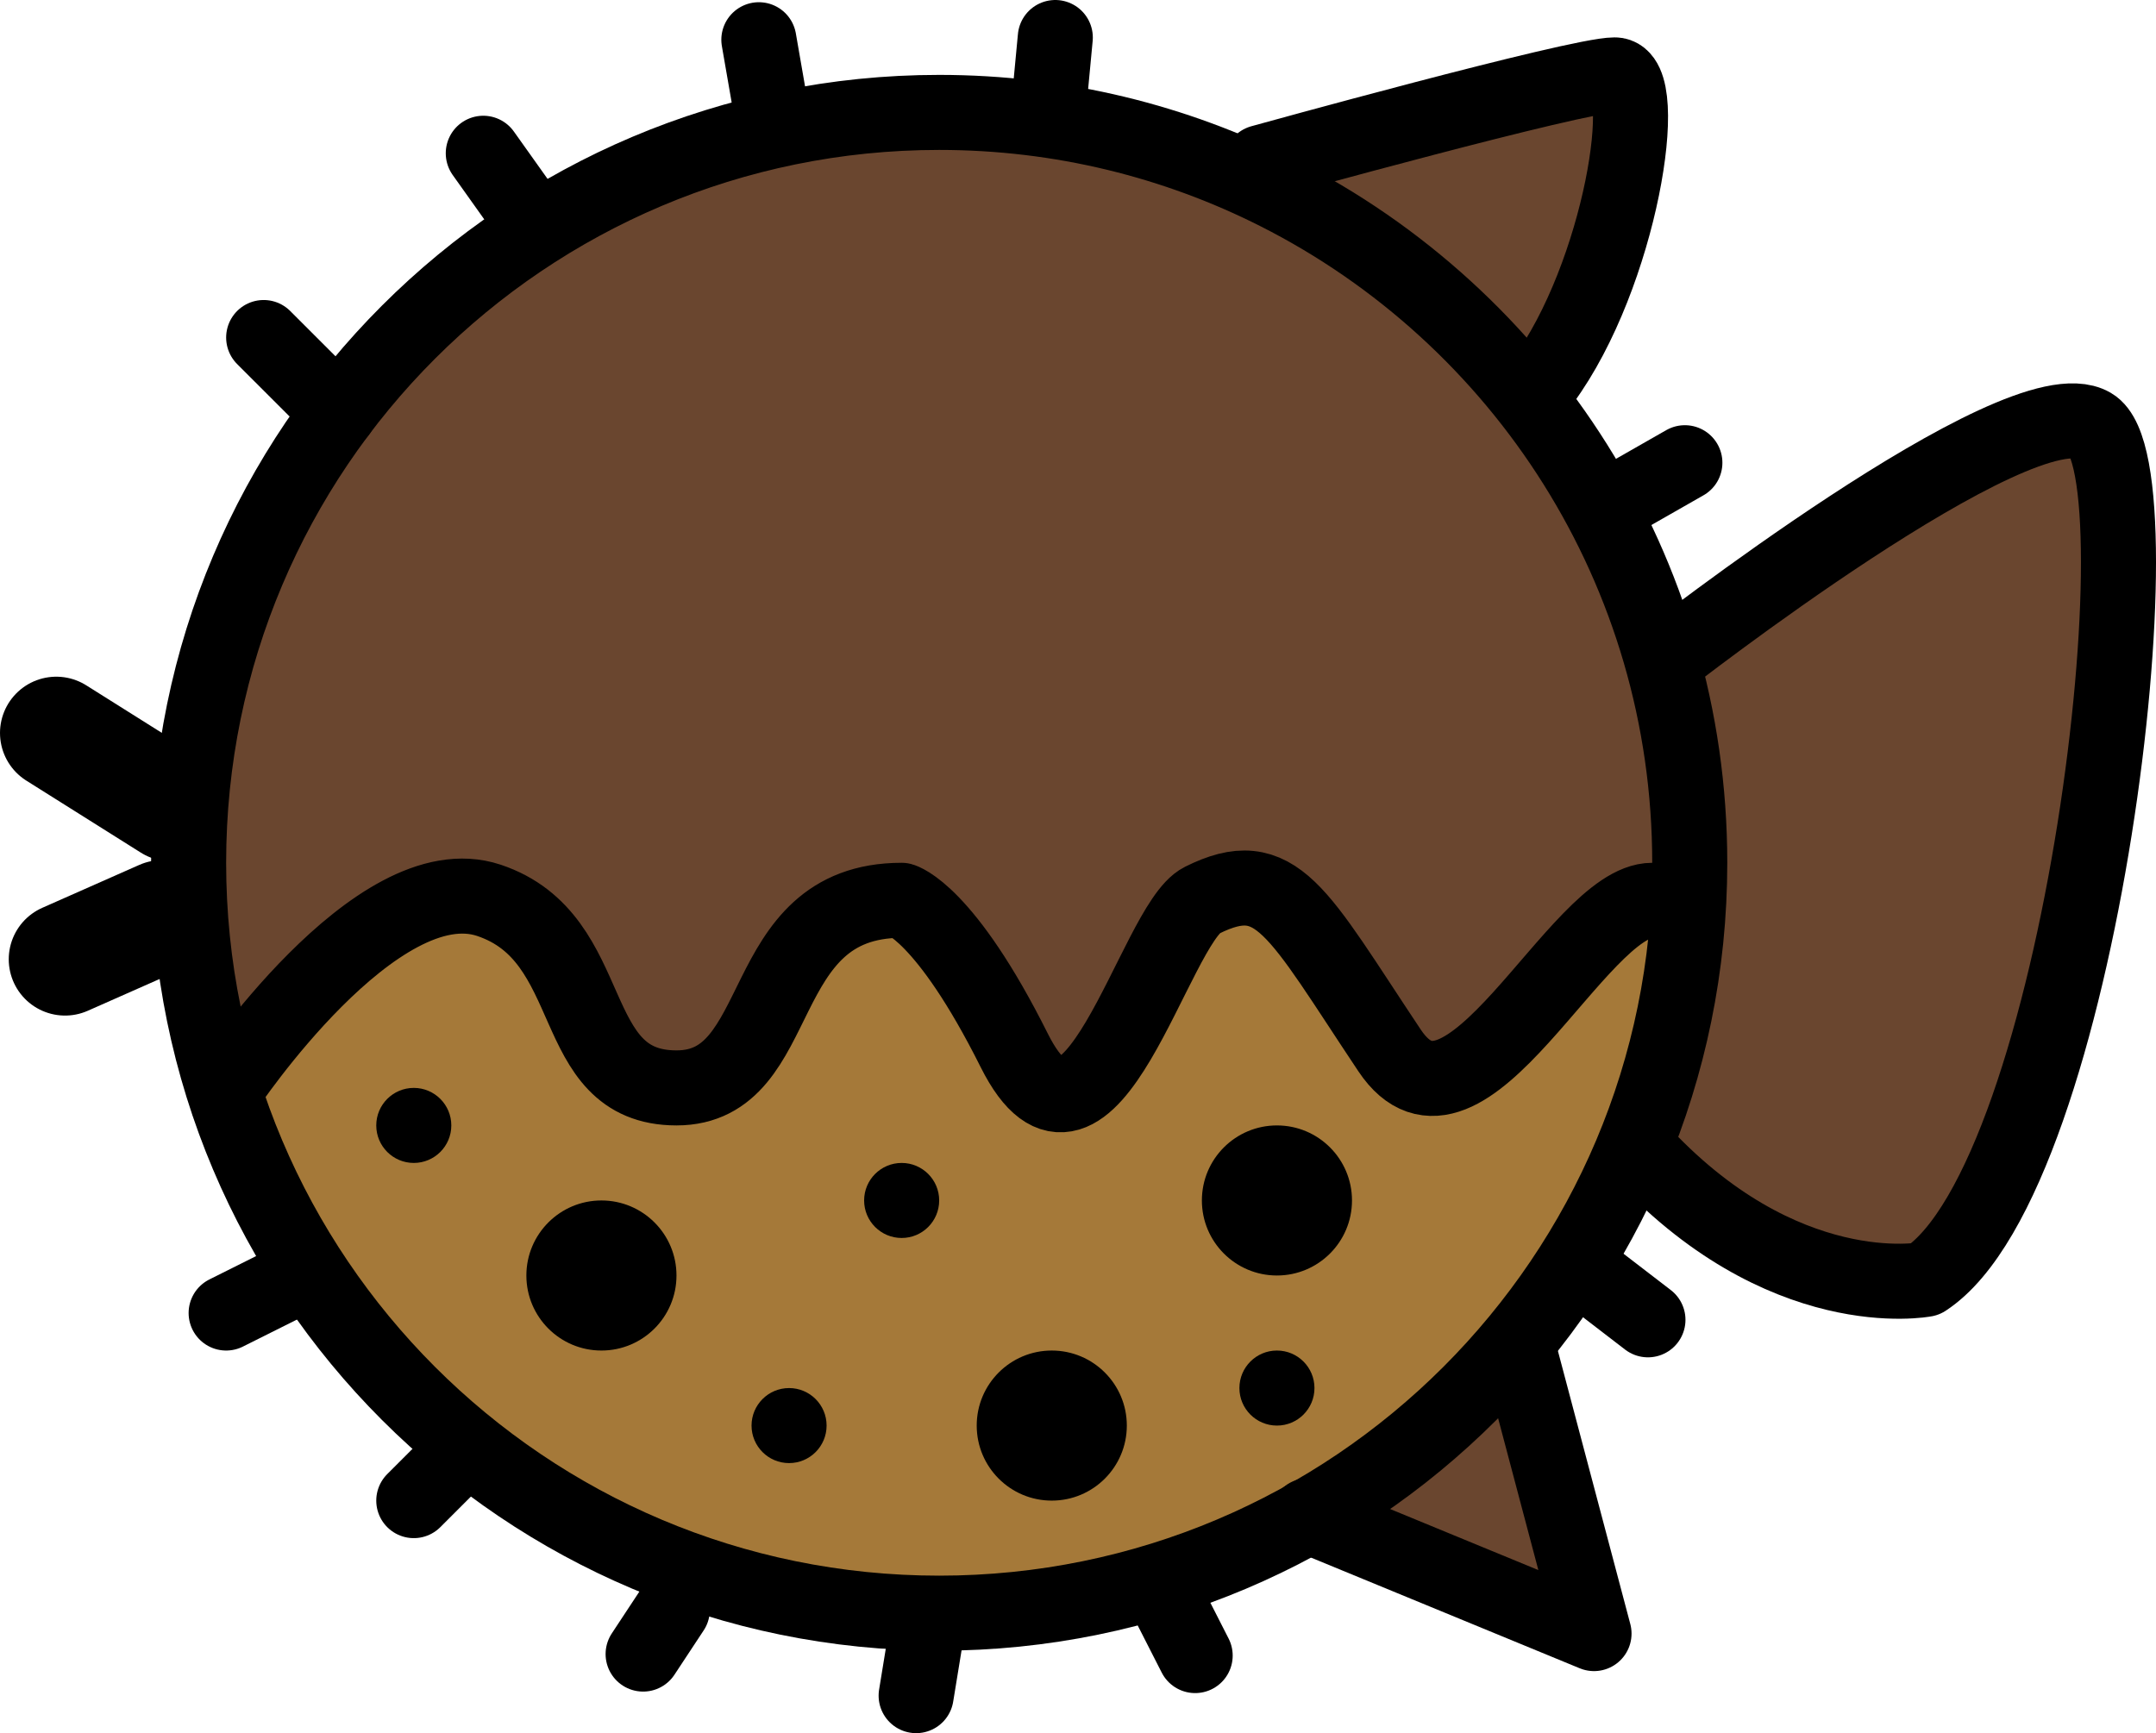 <?xml version="1.0" encoding="UTF-8" standalone="no"?>
<svg
   id="emoji"
   viewBox="0 0 57.45 46.194"
   version="1.1"
   sodipodi:docname="1f421.svg"
   width="57.45"
   height="46.194"
   xmlns:inkscape="http://www.inkscape.org/namespaces/inkscape"
   xmlns:sodipodi="http://sodipodi.sourceforge.net/DTD/sodipodi-0.dtd"
   xmlns="http://www.w3.org/2000/svg"
   xmlns:svg="http://www.w3.org/2000/svg">
  <defs
     id="defs25" />
  <sodipodi:namedview
     id="namedview25"
     pagecolor="#ffffff"
     bordercolor="#000000"
     borderopacity="0.25"
     inkscape:showpageshadow="2"
     inkscape:pageopacity="0.0"
     inkscape:pagecheckerboard="0"
     inkscape:deskcolor="#d1d1d1" />
  <g
     id="color"
     transform="translate(-5.974,-12.004)">
    <path
       fill="#6a462f"
       stroke="none"
       d="M 51,35 C 51,46.046 42.046,55 31,55 19.954,55 11,46.046 11,35 11,23.954 19.954,15 31,15 c 3.243,0 6.305,0.772 9.014,2.142 C 46.532,20.438 51,27.197 51,35 Z"
       id="path1" />
    <path
       fill="#6a462f"
       stroke="none"
       d="M 39.583,16.333 C 39.583,16.333 48,14 49,14 c 1,0 0.167,5.333 -1.917,8.167"
       id="path2" />
    <path
       fill="#6a462f"
       stroke="none"
       d="m 49.28,29.567 c 0,0 10.248,-7.369 12.351,-6.234 2.102,1.135 -0.177,20.029 -4.697,22.749 0,0 -4.131,0.722 -8.341,-3.542"
       id="path3" />
    <polyline
       fill="#6a462f"
       stroke="none"
       points="46.498,48.182 48.449,55.544 40.825,52.403"
       id="polyline3" />
    <path
       fill="#a57939"
       stroke="none"
       d="m 12,40.926 c 0,0 3,13.314 19.5,14.053 C 48,55.719 52,35.995 50,35.995 c -2,0 -5,6.903 -7,3.945 -2.481,-3.67 -3,-4.931 -5,-3.945 -1.265,0.624 -3,7.889 -5,3.945 -1.844,-3.637 -3,-3.945 -3,-3.945 -4,0 -3,4.931 -6,4.931 -3,0 -2,-3.945 -5,-4.931 -3,-0.986 -7,4.931 -7,4.931"
       id="path4" />
  </g>
  <g
     id="hair"
     transform="translate(-5.974,-12.004)" />
  <g
     id="skin"
     transform="translate(-5.974,-12.004)" />
  <g
     id="skin-shadow"
     transform="translate(-5.974,-12.004)" />
  <g
     id="line"
     transform="translate(-5.974,-12.004)">
    <line
       x1="10.526"
       x2="7.474"
       y1="33.46"
       y2="31.54"
       fill="none"
       stroke="#000000"
       stroke-linecap="round"
       stroke-linejoin="round"
       stroke-miterlimit="10"
       stroke-width="3"
       id="line4" />
    <line
       x1="10.293"
       x2="7.707"
       y1="36.428"
       y2="37.572"
       fill="none"
       stroke="#000000"
       stroke-linecap="round"
       stroke-linejoin="round"
       stroke-miterlimit="10"
       stroke-width="3"
       id="line5" />
    <line
       x1="14"
       x2="12"
       y1="46"
       y2="47"
       fill="none"
       stroke="#000000"
       stroke-linecap="round"
       stroke-linejoin="round"
       stroke-miterlimit="10"
       stroke-width="2"
       id="line6" />
    <line
       x1="18"
       x2="17"
       y1="51"
       y2="52"
       fill="none"
       stroke="#000000"
       stroke-linecap="round"
       stroke-linejoin="round"
       stroke-miterlimit="10"
       stroke-width="2"
       id="line7" />
    <line
       x1="37.179"
       x2="37.821"
       y1="54.87"
       y2="56.13"
       fill="none"
       stroke="#000000"
       stroke-linecap="round"
       stroke-linejoin="round"
       stroke-miterlimit="10"
       stroke-width="2"
       id="line8" />
    <line
       x1="48.114"
       x2="49.886"
       y1="45.819"
       y2="47.181"
       fill="none"
       stroke="#000000"
       stroke-linecap="round"
       stroke-linejoin="round"
       stroke-miterlimit="10"
       stroke-width="2"
       id="line9" />
    <line
       x1="48.706"
       x2="50.87"
       y1="25.572"
       y2="24.337"
       fill="none"
       stroke="#000000"
       stroke-linecap="round"
       stroke-linejoin="round"
       stroke-miterlimit="10"
       stroke-width="2"
       id="line10" />
    <line
       x1="33.906"
       x2="34.094"
       y1="14.996"
       y2="13.004"
       fill="none"
       stroke="#000000"
       stroke-linecap="round"
       stroke-linejoin="round"
       stroke-miterlimit="10"
       stroke-width="2"
       id="line11" />
    <line
       x1="26.563"
       x2="26.195"
       y1="15.181"
       y2="13.063"
       fill="none"
       stroke="#000000"
       stroke-linecap="round"
       stroke-linejoin="round"
       stroke-miterlimit="10"
       stroke-width="2"
       id="line12" />
    <line
       x1="20.148"
       x2="18.852"
       y1="17.911"
       y2="16.089"
       fill="none"
       stroke="#000000"
       stroke-linecap="round"
       stroke-linejoin="round"
       stroke-miterlimit="10"
       stroke-width="2"
       id="line13" />
    <line
       x1="15"
       x2="13"
       y1="23"
       y2="21"
       fill="none"
       stroke="#000000"
       stroke-linecap="round"
       stroke-linejoin="round"
       stroke-miterlimit="10"
       stroke-width="2"
       id="line14" />
    <line
       x1="30.614"
       x2="30.386"
       y1="55.802"
       y2="57.198"
       fill="none"
       stroke="#000000"
       stroke-linecap="round"
       stroke-linejoin="round"
       stroke-miterlimit="10"
       stroke-width="2"
       id="line15" />
    <line
       x1="23.889"
       x2="23.111"
       y1="54.91"
       y2="56.09"
       fill="none"
       stroke="#000000"
       stroke-linecap="round"
       stroke-linejoin="round"
       stroke-miterlimit="10"
       stroke-width="2"
       id="line16" />
    <path
       fill="none"
       stroke="#000000"
       stroke-linecap="round"
       stroke-linejoin="round"
       stroke-miterlimit="10"
       stroke-width="2"
       d="M 39.583,16.333 C 39.583,16.333 48,14 49,14 c 1,0 0.167,5.333 -1.917,8.167"
       id="path16" />
    <path
       fill="none"
       stroke="#000000"
       stroke-linecap="round"
       stroke-linejoin="round"
       stroke-miterlimit="10"
       stroke-width="2"
       d="m 50.296,29.631 c 0,0 9.486,-7.417 11.419,-6.293 1.933,1.124 -0.262,20.023 -4.443,22.765 0,0 -3.813,0.743 -7.674,-3.5"
       id="path17" />
    <polyline
       fill="none"
       stroke="#000000"
       stroke-linecap="round"
       stroke-linejoin="round"
       stroke-miterlimit="10"
       stroke-width="2"
       points="46.498,48.182 48.449,55.544 40.825,52.403"
       id="polyline17" />
    <path
       fill="none"
       stroke="#000000"
       stroke-linecap="round"
       stroke-linejoin="round"
       stroke-miterlimit="10"
       stroke-width="2"
       d="m 12,41 c 0,0 4,-6 7,-5 3,1 2,5 5,5 3,0 2,-5 6,-5 0,0 1.156,0.312 3,4 2,4 3.735,-3.368 5,-4 2,-1 2.519,0.279 5,4 2,3 5,-4 7,-4"
       id="path18" />
    <path
       fill="none"
       stroke="#000000"
       stroke-linecap="round"
       stroke-linejoin="round"
       stroke-miterlimit="10"
       stroke-width="2"
       d="M 51,35 C 51,46.046 42.046,55 31,55 19.954,55 11,46.046 11,35 11,23.954 19.954,15 31,15 c 3.243,0 6.305,0.772 9.014,2.142 C 46.532,20.438 51,27.197 51,35 Z"
       id="path19" />
    <circle
       cx="34"
       cy="50"
       r="2"
       fill="#000000"
       stroke="none"
       id="circle19" />
    <circle
       cx="40"
       cy="44"
       r="2"
       fill="#000000"
       stroke="none"
       id="circle20" />
    <circle
       cx="22"
       cy="46"
       r="2"
       fill="#000000"
       stroke="none"
       id="circle21" />
    <circle
       cx="30"
       cy="44"
       r="1"
       fill="#000000"
       stroke="none"
       id="circle22" />
    <circle
       cx="17"
       cy="42"
       r="1"
       fill="#000000"
       stroke="none"
       id="circle23" />
    <circle
       cx="27"
       cy="50"
       r="1"
       fill="#000000"
       stroke="none"
       id="circle24" />
    <circle
       cx="40"
       cy="49"
       r="1"
       fill="#000000"
       stroke="none"
       id="circle25" />
  </g>
</svg>
